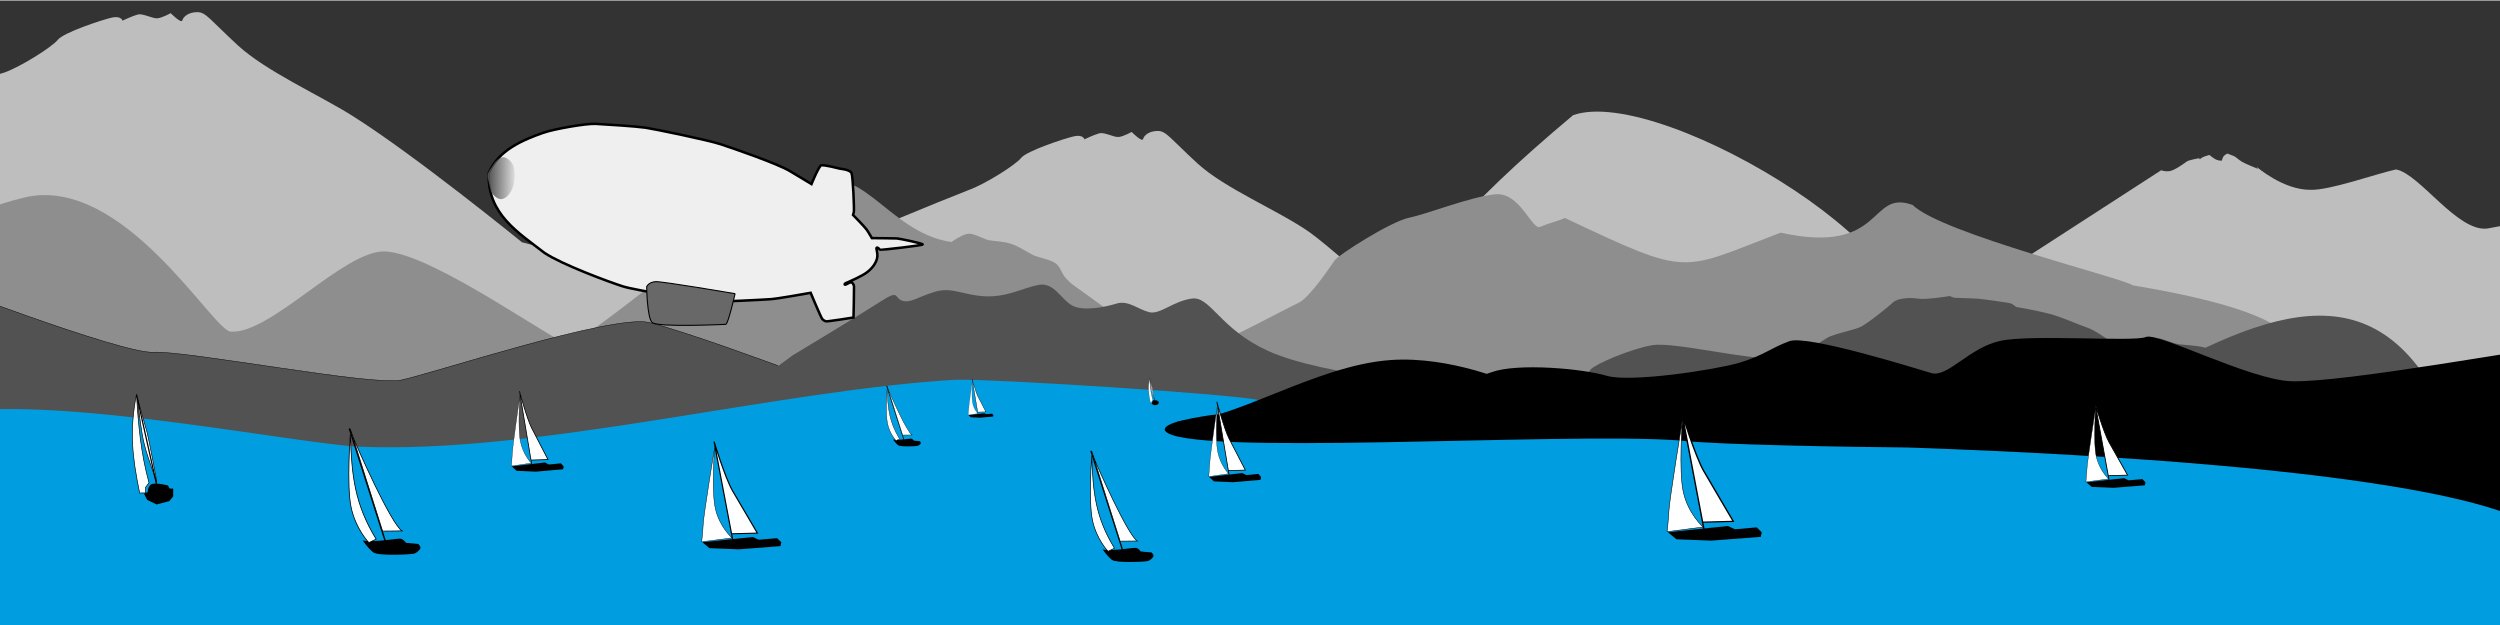 <?xml version="1.0" encoding="UTF-8" standalone="no"?>
<!-- Created by L3D for Freifunk Bodense (https://ffbsee.de/) -->
<!-- Lizenz: CC-BY-SA "Lilian Roller - Freifunk Bodensee-->
<svg
   xmlns:dc="http://purl.org/dc/elements/1.1/"
   xmlns:cc="http://creativecommons.org/ns#"
   xmlns:rdf="http://www.w3.org/1999/02/22-rdf-syntax-ns#"
   xmlns:svg="http://www.w3.org/2000/svg"
   xmlns="http://www.w3.org/2000/svg"
   xmlns:xlink="http://www.w3.org/1999/xlink"
   xmlns:sodipodi="http://sodipodi.sourceforge.net/DTD/sodipodi-0.dtd"
   xmlns:inkscape="http://www.inkscape.org/namespaces/inkscape"
   width="1200mm"
   height="300mm"
   viewBox="0 0 429.268 107.147"
   id="ffbsee_footer"
   version="1.1"
   sodipodi:docname="footer.ffbsee.animated.svg">
  <rect x="0" y="0" width="429.268" height="107.147" fill="#333333" stroke="none"/>
  <defs
     id="defs5145">
    <linearGradient
       inkscape:collect="always"
       xlink:href="#linearGradient6904"
       id="linearGradient6910"
       x1="18.599"
       y1="426.449"
       x2="24.324"
       y2="426.493"
       gradientUnits="userSpaceOnUse"
       gradientTransform="matrix(1.139,0,0,1.139,-5.44,-45.814)" />
    <linearGradient
       inkscape:collect="always"
       id="linearGradient6904">
      <stop
         style="stop-color:#505050;stop-opacity:1;"
         offset="0"
         id="stop6906" />
      <stop
         style="stop-color:#505050;stop-opacity:0;"
         offset="1"
         id="stop6908" />
    </linearGradient>
  </defs>
  <sodipodi:namedview
     id="base"
     pagecolor="#ffffff"
     bordercolor="#666666"
     borderopacity="1.0"
     inkscape:pageopacity="0.0"
     inkscape:pageshadow="2"
     inkscape:zoom="1.4"
     inkscape:cx="129.86013"
     inkscape:cy="64.82562"
     inkscape:document-units="px"
     inkscape:current-layer="layer1"
     showgrid="false"
     fit-margin-top="0"
     fit-margin-left="-15"
     fit-margin-right="-15"
     fit-margin-bottom="-2"
     inkscape:window-width="1920"
     inkscape:window-height="1015"
     inkscape:window-x="0"
     inkscape:window-y="0"
     inkscape:window-maximized="1" />
  <g
     inkscape:label="Ebene 1"
     inkscape:groupmode="layer"
     id="layer1"
     transform="translate(-150.165,-942.285)">
    <path
       style="fill:#bebebe;fill-opacity:1;fill-rule:evenodd;stroke:none;stroke-width:0.117;stroke-linecap:butt;stroke-linejoin:miter;stroke-miterlimit:4;stroke-dasharray:none;stroke-opacity:1"
       d="m 406.009,1009.332 c 0,0 -25.711,-23.582 -31.049,-27.302 -5.337,-3.72 -14.478,-7.441 -19.204,-11.791 -4.726,-4.35 -5.349,-5.552 -6.803,-5.552 -1.454,0 -2.345,0.744 -2.508,1.374 -0.164,0.63 -1.965,-1.202 -1.965,-1.202 0,0 -1.338,0.744 -2.176,0.859 -0.838,0.114 -2.467,-0.859 -3.36,-0.63 -0.894,0.229 -2.566,1.03 -2.566,1.03 0,0 -0.229,-0.859 -1.793,-0.515 -1.564,0.343 -8.151,2.518 -9.094,3.72 -0.943,1.202 -6.236,4.522 -8.971,5.495 -12.057,4.777 -41.731,16.704 -47.232,24.455 -4.982,8.185 27.828,20.59 27.828,20.59 l 113.69,4.808 -4.567,-14.653 z"
       id="path5675-6"
       inkscape:connector-curvature="0"
       sodipodi:nodetypes="csssccccccccccccc" />
    <path
       inkscape:connector-curvature="0"
       id="path9302"
       d="m 239.794,983.801 c 0,0 -18.49,-15.053 -29.217,-21.775 -5.653,-3.542 -14.773,-7.612 -19.596,-12.062 -4.822,-4.45 -5.458,-5.68 -6.942,-5.68 -1.484,0 -2.392,0.761 -2.56,1.405 -0.167,0.644 -2.005,-1.23 -2.005,-1.23 0,0 -1.365,0.761 -2.22,0.878 -0.855,0.117 -2.517,-0.878 -3.429,-0.644 -0.912,0.234 -2.619,1.054 -2.619,1.054 0,0 -0.234,-0.878 -1.83,-0.527 -1.596,0.351 -8.317,2.576 -9.279,3.806 -0.963,1.23 -6.363,4.626 -9.154,5.621 -2.79,0.995 -6.215,0.937 -9.51,3.455 -3.295,2.518 7.942,9.438 2.858,17.811 -5.084,8.373 -13.148,24.817 -13.148,24.817 l 139.245,8.159 -3.956,-18.23 z"
       style="fill:#bebebe;fill-opacity:1;fill-rule:evenodd;stroke:none;stroke-width:0.117;stroke-linecap:butt;stroke-linejoin:miter;stroke-miterlimit:4;stroke-dasharray:none;stroke-opacity:1"
       sodipodi:nodetypes="cssscccccccccscccc" />
    <path
       sodipodi:nodetypes="cssssssscccssssssssscccc"
       inkscape:connector-curvature="0"
       id="path6850-0"
       d="m 361.477,1010.666 c 0,0 -24.948,-18.009 -25.448,-18.396 -0.5,-0.387 -1.665,-1.051 -2.695,-2.129 -1.03,-1.078 -0.981,-2.101 -1.981,-2.765 -1,-0.664 -2.66,-0.912 -3.547,-1.272 -0.887,-0.359 -2.637,-1.603 -4.049,-2.046 -1.413,-0.442 -2.823,-0.442 -3.764,-0.608 -0.941,-0.166 -2.801,-1.382 -3.85,-1.078 -1.049,0.304 -2.37,1.189 -2.59,1.382 -11.452,-1.583 -16.278,-15.963 -24.837,-8.28 -0.098,-0.019 -0.627,-0.293 -0.627,-0.293 0,0 -3.26,0.665 -4.376,0.45 -1.116,-0.215 -2.874,-0.137 -3.534,0.645 -0.66,0.782 -3.709,3.792 -4.625,4.261 -0.916,0.469 -23.277,18.846 -27.54,20.774 -1.328,0.601 -23.515,-15.729 -31.789,-15.94 -7.033,-0.18 -19.603,14.278 -26.468,13.768 -3.108,-0.231 -18.524,-27.121 -35.469,-23.014 -12.186,2.954 -14.545,7.691 -16.416,8.59 -1.871,0.899 7.959,23.005 10.682,23.553 23.752,4.782 89.841,6.238 89.841,6.238 l -6.812,0.01 106.503,1.173 z"
       style="fill:#8e8e8e;fill-opacity:1;fill-rule:evenodd;stroke:none;stroke-width:0.1;stroke-linecap:butt;stroke-linejoin:miter;stroke-miterlimit:4;stroke-dasharray:none;stroke-opacity:1" />
    <rect
       style="fill:#009ee0;fill-opacity:1;fill-rule:evenodd;stroke:#009ee0;stroke-width:1px;stroke-linecap:butt;stroke-linejoin:miter;stroke-opacity:1"
       id="rect5329"
       width="472.246"
       height="34.345"
       x="121.396"
       y="1031.289" />
    <path
       style="fill:#bebebe;fill-opacity:1;fill-rule:evenodd;stroke:none;stroke-width:0.1;stroke-linecap:butt;stroke-linejoin:miter;stroke-miterlimit:4;stroke-dasharray:none;stroke-opacity:1"
       d="m 599.886,1035.813 1.69,-50.209 c -6.473,-4.12 -2.386,-8.555 -24.294,-4.165 -5.147,0.667 -11.637,-9.41 -15.704,-10.144 -3.574,0.791 -11.291,3.584 -14.665,3.5 -4.724,0.044 -9.287,-3.97 -9.287,-3.97 l 0.27,0.377 c 0,0 -2.22,-0.868 -2.839,-1.267 -0.619,-0.4 -1.074,-0.856 -1.321,-0.936 -0.246,-0.08 -1.11,-0.434 -1.11,-0.434 0,0 -0.448,0.228 -0.629,0.434 -0.182,0.205 -0.339,0.799 -0.339,0.799 0,0 -0.594,0 -1.026,-0.217 -0.432,-0.217 -1.094,-0.776 -1.094,-0.776 0,0 -0.877,0.228 -1.243,0.445 -0.366,0.217 -0.385,0.32 -0.385,0.32 l -0.146,-0.206 c 0,0 -1.756,0.32 -2.081,0.548 -0.325,0.228 -2.07,1.53 -2.948,1.667 -0.878,0.137 -1.475,-0.148 -1.475,-0.148 0,0 -45.389,29.325 -46.038,29.873 12.759,-12.691 -39.735,-44.754 -54.944,-39.325 -78.227,65.383 23.615,38.574 23.615,38.574 l -4.696,36.913 z"
       id="path3401-9"
       inkscape:connector-curvature="0"
       sodipodi:nodetypes="cccccccsccccccccccscccccc" />
    <path
       style="fill:#8e8e8e;fill-opacity:1;fill-rule:evenodd;stroke:none;stroke-width:0.1;stroke-linecap:butt;stroke-linejoin:miter;stroke-miterlimit:4;stroke-dasharray:none;stroke-opacity:1"
       d="m 516.304,991.176 c -1.084,-1.078 -32.801,-8.887 -37.723,-13.78 -7.646,-2.794 -4.678,8.701 -22.673,4.755 -17.449,6.627 -15.288,7.747 -37.036,-2.522 -0.964,0.469 -2.875,0.919 -4.27,1.525 -1.395,0.606 -3.434,-6.021 -7.711,-5.591 -4.277,0.43 -11.576,3.362 -14.782,4.027 -3.206,0.665 -12.086,6.373 -12.738,7.272 -0.652,0.899 -4.293,6.451 -6.263,7.35 -1.969,0.899 -11.944,6.333 -14.737,7.154 -2.793,0.821 -15.399,1.173 -15.399,1.173 l -1.118,11.064 142.844,1.173 c 60.219,-3.022 80.463,-15.482 31.605,-23.6 z"
       id="path6852-9"
       inkscape:connector-curvature="0"
       sodipodi:nodetypes="ccccsssssscccc" />
    <path
       style="fill:#525252;fill-opacity:1;fill-rule:evenodd;stroke:none;stroke-width:0.1;stroke-linecap:butt;stroke-linejoin:miter;stroke-miterlimit:4;stroke-dasharray:none;stroke-opacity:1"
       d="m 528.862,1001.909 c -1.739,-0.442 -3.475,-0.442 -4.634,-0.608 -1.159,-0.166 -3.449,-1.382 -4.74,-1.078 -1.291,0.304 -2.918,1.189 -3.188,1.382 -0.271,0.194 -2.331,-0.07 -3.467,-0.695 -1.136,-0.626 -2.977,-2.033 -4.255,-2.443 -1.279,-0.41 -4.202,-1.779 -6.517,-2.385 -2.315,-0.606 -5.713,-1.173 -5.713,-1.173 0,0 -0.46,-0.391 -0.775,-0.567 -0.314,-0.176 -5.133,-0.801 -5.831,-0.86 -0.698,-0.058 -3.9,-0.137 -4.021,-0.156 -0.12,-0.02 -0.773,-0.293 -0.773,-0.293 0,0 -4.014,0.665 -5.388,0.45 -1.374,-0.215 -3.539,-0.137 -4.351,0.645 -0.812,0.782 -4.567,3.792 -5.694,4.261 -1.127,0.469 -3.362,0.919 -4.994,1.525 -1.632,0.606 -4.017,3.362 -9.019,3.792 -5.003,0.43 -17.93,-2.893 -21.679,-2.229 -3.749,0.665 -9.746,3.245 -10.509,4.144 -0.763,0.899 -5.022,6.451 -7.325,7.35 -2.303,0.899 -13.97,6.333 -17.236,7.154 -3.267,0.821 -18.011,1.173 -18.011,1.173 l -1.308,11.064 197.527,2.144 c -9.177,-41.037 -25.058,-43.432 -48.099,-32.598 z"
       id="path4203-5"
       inkscape:connector-curvature="0"
       sodipodi:nodetypes="csscssscscccssssssssscccc" />
    <path
       sodipodi:nodetypes="cssscccc"
       style="fill:#525252;fill-opacity:1;fill-rule:evenodd;stroke:#000000;stroke-width:0.076;stroke-linecap:butt;stroke-linejoin:miter;stroke-miterlimit:4;stroke-dasharray:none;stroke-opacity:1"
       d="m 283.718,1004.981 c 0,0 -15.96,-5.914 -22.122,-7.406 -6.162,-1.492 -37.633,8.908 -42.624,9.902 -4.991,0.995 -37.04,-5.125 -42.447,-4.793 -5.407,0.332 -39.211,-12.679 -39.211,-12.679 l 2.468,30.95 c 0,0 156.059,8.565 156.057,8.343 -0.003,-0.221 -12.12,-24.317 -12.12,-24.317 z"
       id="path5679-1"
       inkscape:connector-curvature="0" />
    <path
       style="fill:#525252;fill-opacity:1;fill-rule:evenodd;stroke:none;stroke-width:0.1;stroke-linecap:butt;stroke-linejoin:miter;stroke-miterlimit:4;stroke-dasharray:none;stroke-opacity:1"
       d="m 400.466,1008.555 c 0,0 -22.824,-1.677 -32.567,-6.099 -8.283,-3.76 -9.874,-9.422 -13.077,-8.992 -3.203,0.43 -5.455,2.776 -7.296,2.346 -1.84,-0.43 -3.61,-2.111 -5.639,-1.486 -2.029,0.626 -5.777,1.368 -7.661,0.313 -1.883,-1.056 -3.076,-4.027 -5.731,-3.519 -2.655,0.508 -5.42,2.15 -9.214,1.955 -3.794,-0.196 -5.64,-1.642 -8.567,-0.782 -2.927,0.86 -4.209,2.033 -5.659,1.525 -1.45,-0.508 -0.365,-1.994 -3.752,0.195 -3.387,2.189 -15.071,9.227 -15.071,9.227 l -8.872,6.529 7.984,1.329 64.453,3.519 38.439,7.194 z"
       id="path5673-1"
       inkscape:connector-curvature="0"
       sodipodi:nodetypes="csssssssssscccccc" />
    <path
       sodipodi:nodetypes="csssssssssscccc"
       style="fill:#000000;fill-opacity:1;fill-rule:evenodd;stroke:none;stroke-width:0.1;stroke-linecap:butt;stroke-linejoin:miter;stroke-miterlimit:4;stroke-dasharray:none;stroke-opacity:1"
       d="m 614.188,1039.589 c 0,0 6.983,-40.093 -24.224,-38.047 -4.312,0.283 -37.438,6.441 -46.418,6.116 -7.084,-0.257 -22.928,-8.478 -24.913,-7.593 -1.984,0.885 -19.623,-0.499 -24.99,0.662 -5.367,1.161 -9.059,6.362 -11.853,5.533 -2.794,-0.829 -21.236,-6.589 -24.346,-5.483 -3.111,1.106 -4.494,2.488 -8.599,3.704 -4.105,1.216 -18.765,3.454 -22.823,2.237 -4.058,-1.216 -15.266,-2.224 -19.701,-0.621 -4.434,1.603 -21.123,6.044 -29.68,6.652 -8.557,0.608 -81.122,2.213 -81.122,2.213 l 76.568,19.209 195.126,-2.233 z"
       id="path5860-6"
       inkscape:connector-curvature="0" />
    <path
       style="fill:#009ee0;fill-opacity:1;fill-rule:evenodd;stroke:none;stroke-width:0.1;stroke-linecap:butt;stroke-linejoin:miter;stroke-miterlimit:4;stroke-dasharray:none;stroke-opacity:1"
       d="m 477.796,1019.04 c -9.696,-0.079 -33.334,-0.469 -39.242,-1.212 -20.203,-1.476 -85.277,2.853 -88.342,-1.665 -1.24,-2.877 23.038,-3.46 16.281,-5.229 -3.966,-1.038 -45.69,-3.696 -52.157,-3.53 -30.703,1.754 -72.258,12.895 -102.909,11.478 -14.763,-0.956 -70.705,-12.806 -78.316,-1.785 -30.686,55.619 112.135,23.213 392.809,25.361 62.18,7.717 117.683,-17.604 -48.124,-23.418 z"
       id="path5879-8"
       inkscape:connector-curvature="0"
       sodipodi:nodetypes="cccsccccc" />
    <path
       style="fill:#000000;fill-rule:evenodd;stroke:#000000;stroke-width:0.626px;stroke-linecap:butt;stroke-linejoin:miter;stroke-opacity:1"
       d="m 352.362,1014.885 c 9.227,0.235 23.673,-9.673 36.672,-10.556 10.227,-0.694 20.486,3.91 20.486,3.91 l -20.955,6.255 z"
       id="path6848-9"
       inkscape:connector-curvature="0"
       sodipodi:nodetypes="csccc" />
<g
       transform="matrix(0.537,0,0,0.537,259.649,713.37)"
       id="g6336">
      <path
         style="fill:#000000;fill-rule:evenodd;stroke:#000000;stroke-width:0;stroke-linecap:butt;stroke-linejoin:miter;stroke-miterlimit:4;stroke-dasharray:none;stroke-opacity:1"
         d="m 164.297,554.891 c 0.086,0.161 0.165,0.33 0.255,0.487 0.248,0.119 0.497,0.238 0.745,0.357 0.339,-0.088 0.677,-0.177 1.016,-0.266 0.098,-0.127 0.205,-0.251 0.297,-0.381 0,-0.201 0,-0.402 0,-0.604 -0.1,-0.028 -0.262,0.035 -0.317,-0.059 -0.05,-0.086 -0.061,-0.221 -0.187,-0.214 -0.344,-0.079 -0.698,-0.15 -1.053,-0.121 -0.125,0.011 -0.247,0.071 -0.315,0.179 -0.103,0.137 -0.151,0.31 -0.144,0.48 -0.099,0.047 -0.198,0.094 -0.297,0.141 z"
         id="path6338"
         inkscape:connector-curvature="0" />
                <animateMotion dur="4200s" 
                         values="5,0; -5,0" 
                         repeatCount="indefinite" />
      <path
         style="fill:#ffffff;fill-rule:evenodd;stroke:#000000;stroke-width:0.05;stroke-linecap:butt;stroke-linejoin:miter;stroke-miterlimit:4;stroke-dasharray:none;stroke-opacity:1"
         d="m 163.797,547.406 c 0,0 0.232,2.449 0.538,3.622 0.306,1.173 0.985,2.948 0.985,2.948 0,0 -0.61,-3.316 -0.78,-3.953 -0.17,-0.637 -0.744,-2.618 -0.744,-2.618 z"
         id="path6340"
         inkscape:connector-curvature="0" />
      <path
         style="fill:none;fill-rule:evenodd;stroke:#000000;stroke-width:0.1;stroke-linecap:butt;stroke-linejoin:miter;stroke-miterlimit:4;stroke-dasharray:none;stroke-opacity:1"
         d="M 163.703,547.031 165.312,554.25"
         id="path6342"
         inkscape:connector-curvature="0" />
      <path
         style="fill:#ffffff;fill-rule:evenodd;stroke:#000000;stroke-width:0.051;stroke-linecap:butt;stroke-linejoin:miter;stroke-miterlimit:4;stroke-dasharray:none;stroke-opacity:1"
         d="m 163.953,554.827 0.476,-0.008 -0.008,-0.44 0.273,-0.359 c -0.634,-2.33 -0.84,-4.425 -0.992,-7.02 -0.562,2.928 -0.349,4.89 0.25,7.828 z"
         id="path6344"
         inkscape:connector-curvature="0"
         sodipodi:nodetypes="cccccc" />
    </g>
    <g
       id="zeppelin"
       transform="matrix(0.805,0,0,0.805,221.228,618.822)">
      <path
         sodipodi:nodetypes="ccssscscsscsccsscsssscscssccssccc"
         inkscape:connector-curvature="0"
         id="path6854-9"
         d="m 27.637,430.017 c 2.277,-0.783 9.073,-1.992 11.136,-1.886 2.064,0.107 8.717,0.534 10.638,0.818 1.921,0.285 13.307,2.633 16.011,3.522 2.704,0.889 12.204,4.163 14.837,5.764 2.633,1.601 4.554,2.74 4.554,2.74 0,0 1.53,-3.771 2.064,-3.985 0.534,-0.213 4.056,0.712 4.056,0.712 0,0 2.099,0.178 2.419,0.925 0.32,0.747 0.605,7.97 0.498,8.29 -0.107,0.32 -0.178,0.64 -0.178,0.64 0,0 2.419,2.455 2.882,3.095 0.463,0.64 1.139,1.85 1.139,1.85 0,0 4.839,0.035 5.372,0.071 0.534,0.035 5.55,1.067 5.479,1.281 -0.071,0.213 -8.895,1.21 -9.073,1.139 -0.178,-0.071 -0.391,-0.498 -0.712,-0.463 -0.32,0.035 0.32,1.139 0.036,2.313 -0.285,1.174 -1.21,2.277 -2.241,3.024 -1.032,0.747 -3.344,1.779 -3.843,1.992 -0.498,0.213 -0.854,0.285 -0.818,0.534 0.036,0.249 0.961,-0.427 1.281,-0.463 0.32,-0.035 0.676,0.391 0.712,0.889 0.036,0.498 -0.107,6.618 -0.107,6.618 0,0 -5.586,0.889 -5.835,0.818 -0.249,-0.071 -0.569,-0.178 -0.854,-0.534 -0.285,-0.356 -2.455,-5.55 -2.455,-5.55 0,0 -6.938,1.245 -8.468,1.352 -1.53,0.107 -11.457,0.64 -12.951,0.498 -1.494,-0.142 -15.797,-2.313 -18.679,-3.238 -2.882,-0.925 -12.915,-4.625 -16.651,-7.116 -5.641,-4.382 -12.257,-8.31 -11.913,-17.024 2.012,-4.902 7.289,-7.088 11.664,-8.628 z"
         style="fill:#efefef;fill-opacity:1;fill-rule:evenodd;stroke:#000000;stroke-width:0.542;stroke-linecap:butt;stroke-linejoin:miter;stroke-miterlimit:4;stroke-dasharray:none;stroke-opacity:1" />
                <animateMotion dur="180s" 
                         values="350,-10; 50,10; -2,10;-200,-25" 
                         repeatCount="indefinite" />

        <path
         inkscape:connector-curvature="0"
         id="path6874"
         d="m 68.518,464.35 c 0,0 -1.494,6.547 -1.992,6.547 -0.498,0 -14.659,0.712 -15.726,-0.427 -1.067,-1.139 -1.139,-7.614 -1.139,-7.614 0,0 0.427,-0.996 1.921,-1.067 1.494,-0.071 16.936,2.562 16.936,2.562 z"
         style="fill:#686868;fill-opacity:1;fill-rule:evenodd;stroke:#000000;stroke-width:0.228;stroke-linecap:butt;stroke-linejoin:miter;stroke-miterlimit:4;stroke-dasharray:none;stroke-opacity:1" />
      <path
         sodipodi:nodetypes="ccssccc"
         inkscape:connector-curvature="0"
         id="path6894"
         d="m 17.303,436.263 c 0.906,-0.956 1.711,-1.208 2.315,-0.906 0.604,0.302 1.66,1.107 1.811,2.516 0.151,1.409 0.101,3.145 -0.579,4.403 -0.679,1.258 -1.409,1.862 -2.239,1.912 -0.83,0.05 -1.912,-1.031 -2.189,-1.711 -0.904,-4.168 -1.191,-2.969 0.881,-6.214 z"
         style="fill:url(#linearGradient6910);fill-opacity:1;fill-rule:evenodd;stroke:none;stroke-width:0;stroke-linecap:butt;stroke-linejoin:miter;stroke-miterlimit:4;stroke-dasharray:none;stroke-opacity:1" />
    </g>
    <g
       id="boot3"
       transform="matrix(0.488,0,0,0.488,250.686,748.349)">
      <path
         inkscape:connector-curvature="0"
         id="path6050"
         d="m 136.141,531.342 c 0,0 -1.21,8.414 -1.268,9.653 -0.058,1.239 -0.173,2.248 -0.173,2.248 l 3.371,-0.49 c 0,0 -1.383,-1.383 -1.844,-3.688 -0.461,-2.305 -0.086,-7.723 -0.086,-7.723 z"
         style="fill:#ffffff;fill-rule:evenodd;stroke:#000000;stroke-width:0.051;stroke-linecap:butt;stroke-linejoin:miter;stroke-miterlimit:4;stroke-dasharray:none;stroke-opacity:1" />
                <animateMotion dur="300s" 
                         values="39,0; 0,0; -20,4; -70,8; -200,2" 
                         repeatCount="indefinite" />
      <path
         inkscape:connector-curvature="0"
         id="path6048"
         d="m 138.164,543.061 -2.086,-12.489 c 0,0 1.234,4.614 2.057,6.23 0.823,1.616 2.762,5.348 2.762,5.348 l -2.88,0.088"
         style="fill:#ffffff;fill-rule:evenodd;stroke:#000000;stroke-width:0.133;stroke-linecap:butt;stroke-linejoin:miter;stroke-miterlimit:4;stroke-dasharray:none;stroke-opacity:1" />
      <path
         inkscape:connector-curvature="0"
         id="path6052"
         d="m 143.559,543.308 -0.086,0.49 -4.639,0.403 -3.256,-0.144 -0.807,-0.749 5.619,-0.663 0.663,0.346 2.046,-0.202 z"
         style="fill:#000000;fill-rule:evenodd;stroke:#000000;stroke-width:0;stroke-linecap:butt;stroke-linejoin:miter;stroke-miterlimit:4;stroke-dasharray:none;stroke-opacity:1" />
    </g>
    <g
       id="boot2"
       transform="matrix(1.236,0,0,1.236,41.768,349.798)">
      <path
         inkscape:connector-curvature="0"
         id="path6067"
         d="m 210.875,532.875 2.516,7.891"
         style="fill:none;fill-rule:evenodd;stroke:#000000;stroke-width:0.1;stroke-linecap:butt;stroke-linejoin:miter;stroke-miterlimit:4;stroke-dasharray:none;stroke-opacity:1" />
                <animateMotion dur="720s" 
                         values="120,4; 30,2; 0,0; -20,3; -70,9; -300,2" 
                         repeatCount="indefinite" />
      <path
         inkscape:connector-curvature="0"
         id="path6069"
         d="m 214.39,539.71 c -0.719,-0.438 -3.016,-5.609 -3.234,-6.188 -0.219,-0.578 -0.219,-0.609 -0.219,-0.609 l 2.156,6.812 z"
         style="fill:#ffffff;fill-rule:evenodd;stroke:#000000;stroke-width:0.05;stroke-linecap:butt;stroke-linejoin:miter;stroke-miterlimit:4;stroke-dasharray:none;stroke-opacity:1" />
      <path
         inkscape:connector-curvature="0"
         id="path6073"
         d="m 211.767,540.349 c 0.884,0.155 2.364,-0.177 2.563,-0.11 0.199,0.066 0.32,0.265 0.32,0.265 l 0.829,0.077 c 0,0 0.177,0.177 0.133,0.298 -0.044,0.122 -0.232,0.276 -0.387,0.343 -0.155,0.066 -2.409,0.177 -2.751,-0.077 -0.343,-0.254 -0.707,-0.795 -0.707,-0.795 z"
         style="fill:#000000;fill-rule:evenodd;stroke:#000000;stroke-width:0;stroke-linecap:butt;stroke-linejoin:miter;stroke-miterlimit:4;stroke-dasharray:none;stroke-opacity:1" />
      <path
         sodipodi:nodetypes="ccscc"
         inkscape:connector-curvature="0"
         id="path6071"
         d="m 212.664,540.26 -0.487,0.232 c 0,0 -0.877,-0.897 -1.186,-2.367 -0.309,-1.47 -0.049,-4.89 -0.049,-4.89 0.081,2.794 0.293,4.7 1.722,7.025 z"
         style="fill:#ffffff;fill-rule:evenodd;stroke:#000000;stroke-width:0.051;stroke-linecap:butt;stroke-linejoin:miter;stroke-miterlimit:4;stroke-dasharray:none;stroke-opacity:1" />
    </g>
    <g
       transform="matrix(1.014,0,0,1.014,221.125,473.182)"
       id="g6356">
      <path
         inkscape:connector-curvature="0"
         id="path6358"
         d="m 136.141,531.342 c 0,0 -1.21,8.414 -1.268,9.653 -0.058,1.239 -0.173,2.248 -0.173,2.248 l 3.371,-0.49 c 0,0 -1.383,-1.383 -1.844,-3.688 -0.461,-2.305 -0.086,-7.723 -0.086,-7.723 z"
         style="fill:#ffffff;fill-rule:evenodd;stroke:#000000;stroke-width:0.051;stroke-linecap:butt;stroke-linejoin:miter;stroke-miterlimit:4;stroke-dasharray:none;stroke-opacity:1" />
      <path
         inkscape:connector-curvature="0"
         id="path6360"
         d="m 138.164,543.061 -2.086,-12.489 c 0,0 1.234,4.614 2.057,6.23 0.823,1.616 2.762,5.348 2.762,5.348 l -2.88,0.088"
         style="fill:#ffffff;fill-rule:evenodd;stroke:#000000;stroke-width:0.133;stroke-linecap:butt;stroke-linejoin:miter;stroke-miterlimit:4;stroke-dasharray:none;stroke-opacity:1" />
      <path
         inkscape:connector-curvature="0"
         id="path6362"
         d="m 143.559,543.308 -0.086,0.49 -4.639,0.403 -3.256,-0.144 -0.807,-0.749 5.619,-0.663 0.663,0.346 2.046,-0.202 z"
         style="fill:#000000;fill-rule:evenodd;stroke:#000000;stroke-width:0;stroke-linecap:butt;stroke-linejoin:miter;stroke-miterlimit:4;stroke-dasharray:none;stroke-opacity:1" />
    </g>
    <g
       transform="matrix(2.168,0,0,2.168,-181.305,-176.015)"
       id="g9322">
      <path
         style="fill:#000000;fill-rule:evenodd;stroke:#000000;stroke-width:0;stroke-linecap:butt;stroke-linejoin:miter;stroke-miterlimit:4;stroke-dasharray:none;stroke-opacity:1"
         d="m 164.297,554.891 c 0.086,0.161 0.165,0.33 0.255,0.487 0.248,0.119 0.497,0.238 0.745,0.357 0.339,-0.088 0.677,-0.177 1.016,-0.266 0.098,-0.127 0.205,-0.251 0.297,-0.381 0,-0.201 0,-0.402 0,-0.604 -0.1,-0.028 -0.262,0.035 -0.317,-0.059 -0.05,-0.086 -0.061,-0.221 -0.187,-0.214 -0.344,-0.079 -0.698,-0.15 -1.053,-0.121 -0.125,0.011 -0.247,0.071 -0.315,0.179 -0.103,0.137 -0.151,0.31 -0.144,0.48 -0.099,0.047 -0.198,0.094 -0.297,0.141 z"
         id="path9324"
         inkscape:connector-curvature="0" />
      <path
         style="fill:#ffffff;fill-rule:evenodd;stroke:#000000;stroke-width:0.05;stroke-linecap:butt;stroke-linejoin:miter;stroke-miterlimit:4;stroke-dasharray:none;stroke-opacity:1"
         d="m 163.797,547.406 c 0,0 0.232,2.449 0.538,3.622 0.306,1.173 0.985,2.948 0.985,2.948 0,0 -0.61,-3.316 -0.78,-3.953 -0.17,-0.637 -0.744,-2.618 -0.744,-2.618 z"
         id="path9326"
         inkscape:connector-curvature="0" />
      <path
         style="fill:none;fill-rule:evenodd;stroke:#000000;stroke-width:0.1;stroke-linecap:butt;stroke-linejoin:miter;stroke-miterlimit:4;stroke-dasharray:none;stroke-opacity:1"
         d="M 163.703,547.031 165.312,554.25"
         id="path9328"
         inkscape:connector-curvature="0" />
      <path
         style="fill:#ffffff;fill-rule:evenodd;stroke:#000000;stroke-width:0.051;stroke-linecap:butt;stroke-linejoin:miter;stroke-miterlimit:4;stroke-dasharray:none;stroke-opacity:1"
         d="m 163.953,554.827 0.476,-0.008 -0.008,-0.44 0.273,-0.359 c -0.634,-2.33 -0.84,-4.425 -0.992,-7.02 -0.562,2.928 -0.349,4.89 0.25,7.828 z"
         id="path9330"
         inkscape:connector-curvature="0"
         sodipodi:nodetypes="cccccc" />
    </g>
    <g
       id="boot4"
       transform="matrix(1.834,0,0,1.615,189.374,156.147)">
      <path
         style="fill:#ffffff;fill-rule:evenodd;stroke:#000000;stroke-width:0.051;stroke-linecap:butt;stroke-linejoin:miter;stroke-miterlimit:4;stroke-dasharray:none;stroke-opacity:1"
         d="m 136.141,531.342 c 0,0 -1.21,8.414 -1.268,9.653 -0.058,1.239 -0.173,2.248 -0.173,2.248 l 3.371,-0.49 c 0,0 -1.383,-1.383 -1.844,-3.688 -0.461,-2.305 -0.086,-7.723 -0.086,-7.723 z"
         id="path6834-5"
         inkscape:connector-curvature="0" />
                <animateMotion dur="420s" 
                         values="0,0; -350,0; -350,100; 150,100; 150,0; 0,0" 
                         repeatCount="indefinite" />
      <path
         style="fill:#ffffff;fill-rule:evenodd;stroke:#000000;stroke-width:0.133;stroke-linecap:butt;stroke-linejoin:miter;stroke-miterlimit:4;stroke-dasharray:none;stroke-opacity:1"
         d="m 138.164,543.061 -2.086,-12.489 c 0,0 1.234,4.614 2.057,6.23 0.823,1.616 2.762,5.348 2.762,5.348 l -2.88,0.088"
         id="path6836-3"
         inkscape:connector-curvature="0" />
      <path
         style="fill:#000000;fill-rule:evenodd;stroke:#000000;stroke-width:0;stroke-linecap:butt;stroke-linejoin:miter;stroke-miterlimit:4;stroke-dasharray:none;stroke-opacity:1"
         d="m 143.559,543.308 -0.086,0.49 -4.639,0.403 -3.256,-0.144 -0.807,-0.749 5.619,-0.663 0.663,0.346 2.046,-0.202 z"
         id="path6838-9"
         inkscape:connector-curvature="0" />
    </g>
    <g
       transform="matrix(1.155,0,0,1.06,352.747,449.107)"
       id="boot5">
      <path
         inkscape:connector-curvature="0"
         id="path6842-8"
         d="m 136.141,531.342 c 0,0 -1.21,8.414 -1.268,9.653 -0.058,1.239 -0.173,2.248 -0.173,2.248 l 3.371,-0.49 c 0,0 -1.383,-1.383 -1.844,-3.688 -0.461,-2.305 -0.086,-7.723 -0.086,-7.723 z"
         style="fill:#ffffff;fill-rule:evenodd;stroke:#000000;stroke-width:0.051;stroke-linecap:butt;stroke-linejoin:miter;stroke-miterlimit:4;stroke-dasharray:none;stroke-opacity:1" />
                <animateMotion dur="1600s" 
                         values="0,0; -500,0; -500,150; 250,150; 250,20;50,18; 0,0" 
                         repeatCount="indefinite" />
      <path
         inkscape:connector-curvature="0"
         id="path6844-5"
         d="m 138.164,543.061 -2.086,-12.489 c 0,0 1.234,4.614 2.057,6.23 0.823,1.616 2.762,5.348 2.762,5.348 l -2.88,0.088"
         style="fill:#ffffff;fill-rule:evenodd;stroke:#000000;stroke-width:0.133;stroke-linecap:butt;stroke-linejoin:miter;stroke-miterlimit:4;stroke-dasharray:none;stroke-opacity:1" />
      <path
         inkscape:connector-curvature="0"
         id="path6846-1"
         d="m 143.559,543.308 -0.086,0.49 -4.639,0.403 -3.256,-0.144 -0.807,-0.749 5.619,-0.663 0.663,0.346 2.046,-0.202 z"
         style="fill:#000000;fill-rule:evenodd;stroke:#000000;stroke-width:0;stroke-linecap:butt;stroke-linejoin:miter;stroke-miterlimit:4;stroke-dasharray:none;stroke-opacity:1" />
    </g>
    <g
       transform="matrix(1.543,0,0,1.358,62.803,297.498)"
       id="boot7">
      <path
         inkscape:connector-curvature="0"
         id="path5295"
         d="m 136.141,531.342 c 0,0 -1.21,8.414 -1.268,9.653 -0.058,1.239 -0.173,2.248 -0.173,2.248 l 3.371,-0.49 c 0,0 -1.383,-1.383 -1.844,-3.688 -0.461,-2.305 -0.086,-7.723 -0.086,-7.723 z"
         style="fill:#ffffff;fill-rule:evenodd;stroke:#000000;stroke-width:0.051;stroke-linecap:butt;stroke-linejoin:miter;stroke-miterlimit:4;stroke-dasharray:none;stroke-opacity:1" />
                <animateMotion dur="2500s" 
                         values="0,0; -500,0; -500,150; 250,150; 250,70;50,18; 0,0" 
                         repeatCount="indefinite" />
      <path
         inkscape:connector-curvature="0"
         id="path5297"
         d="m 138.164,543.061 -2.086,-12.489 c 0,0 1.234,4.614 2.057,6.23 0.823,1.616 2.762,5.348 2.762,5.348 l -2.88,0.088"
         style="fill:#ffffff;fill-rule:evenodd;stroke:#000000;stroke-width:0.133;stroke-linecap:butt;stroke-linejoin:miter;stroke-miterlimit:4;stroke-dasharray:none;stroke-opacity:1" />
      <path
         inkscape:connector-curvature="0"
         id="path5299"
         d="m 143.559,543.308 -0.086,0.49 -4.639,0.403 -3.256,-0.144 -0.807,-0.749 5.619,-0.663 0.663,0.346 2.046,-0.202 z"
         style="fill:#000000;fill-rule:evenodd;stroke:#000000;stroke-width:0;stroke-linecap:butt;stroke-linejoin:miter;stroke-miterlimit:4;stroke-dasharray:none;stroke-opacity:1" />
    </g>
    <g
       id="g5301"
       transform="matrix(1.014,0,0,1.014,101.381,471.368)">
      <path
         style="fill:#ffffff;fill-rule:evenodd;stroke:#000000;stroke-width:0.051;stroke-linecap:butt;stroke-linejoin:miter;stroke-miterlimit:4;stroke-dasharray:none;stroke-opacity:1"
         d="m 136.141,531.342 c 0,0 -1.21,8.414 -1.268,9.653 -0.058,1.239 -0.173,2.248 -0.173,2.248 l 3.371,-0.49 c 0,0 -1.383,-1.383 -1.844,-3.688 -0.461,-2.305 -0.086,-7.723 -0.086,-7.723 z"
         id="path5303"
         inkscape:connector-curvature="0" />
      <path
         style="fill:#ffffff;fill-rule:evenodd;stroke:#000000;stroke-width:0.133;stroke-linecap:butt;stroke-linejoin:miter;stroke-miterlimit:4;stroke-dasharray:none;stroke-opacity:1"
         d="m 138.164,543.061 -2.086,-12.489 c 0,0 1.234,4.614 2.057,6.23 0.823,1.616 2.762,5.348 2.762,5.348 l -2.88,0.088"
         id="path5305"
         inkscape:connector-curvature="0" />
      <path
         style="fill:#000000;fill-rule:evenodd;stroke:#000000;stroke-width:0;stroke-linecap:butt;stroke-linejoin:miter;stroke-miterlimit:4;stroke-dasharray:none;stroke-opacity:1"
         d="m 143.559,543.308 -0.086,0.49 -4.639,0.403 -3.256,-0.144 -0.807,-0.749 5.619,-0.663 0.663,0.346 2.046,-0.202 z"
         id="path5307"
         inkscape:connector-curvature="0" />
    </g>
    <g
       id="boot9"
       transform="matrix(2.573,0,0,2.573,-332.431,-355.316)">
      <path
         inkscape:connector-curvature="0"
         id="path5311"
         d="m 210.875,532.875 2.516,7.891"
         style="fill:none;fill-rule:evenodd;stroke:#000000;stroke-width:0.1;stroke-linecap:butt;stroke-linejoin:miter;stroke-miterlimit:4;stroke-dasharray:none;stroke-opacity:1" />
                <animateMotion dur="700s" 
                         values="0,0; -500,0; -500,150; 450,150; 450,2; 0,0" 
                         repeatCount="indefinite" />
      <path
         inkscape:connector-curvature="0"
         id="path5313"
         d="m 214.39,539.71 c -0.719,-0.438 -3.016,-5.609 -3.234,-6.188 -0.219,-0.578 -0.219,-0.609 -0.219,-0.609 l 2.156,6.812 z"
         style="fill:#ffffff;fill-rule:evenodd;stroke:#000000;stroke-width:0.05;stroke-linecap:butt;stroke-linejoin:miter;stroke-miterlimit:4;stroke-dasharray:none;stroke-opacity:1" />
      <path
         inkscape:connector-curvature="0"
         id="path5315"
         d="m 211.767,540.349 c 0.884,0.155 2.364,-0.177 2.563,-0.11 0.199,0.066 0.32,0.265 0.32,0.265 l 0.829,0.077 c 0,0 0.177,0.177 0.133,0.298 -0.044,0.122 -0.232,0.276 -0.387,0.343 -0.155,0.066 -2.409,0.177 -2.751,-0.077 -0.343,-0.254 -0.707,-0.795 -0.707,-0.795 z"
         style="fill:#000000;fill-rule:evenodd;stroke:#000000;stroke-width:0;stroke-linecap:butt;stroke-linejoin:miter;stroke-miterlimit:4;stroke-dasharray:none;stroke-opacity:1" />
      <path
         sodipodi:nodetypes="ccscc"
         inkscape:connector-curvature="0"
         id="path5317"
         d="m 212.664,540.26 -0.487,0.232 c 0,0 -0.877,-0.897 -1.186,-2.367 -0.309,-1.47 -0.049,-4.89 -0.049,-4.89 0.081,2.794 0.293,4.7 1.722,7.025 z"
         style="fill:#ffffff;fill-rule:evenodd;stroke:#000000;stroke-width:0.051;stroke-linecap:butt;stroke-linejoin:miter;stroke-miterlimit:4;stroke-dasharray:none;stroke-opacity:1" />
    </g>
    <g
       id="boot1"
       transform="matrix(2.266,0,0,2.266,-140.366,-187.892)">
      <path
         inkscape:connector-curvature="0"
         id="path5321"
         d="m 210.875,532.875 2.516,7.891"
         style="fill:none;fill-rule:evenodd;stroke:#000000;stroke-width:0.1;stroke-linecap:butt;stroke-linejoin:miter;stroke-miterlimit:4;stroke-dasharray:none;stroke-opacity:1" />
                <animateMotion dur="10000s" 
                         values="0,0; -500,0; -500,150; 240,150; 450,0;50,-2; 0,0" 
                         repeatCount="indefinite" />
      <path
         inkscape:connector-curvature="0"
         id="path5323"
         d="m 214.39,539.71 c -0.719,-0.438 -3.016,-5.609 -3.234,-6.188 -0.219,-0.578 -0.219,-0.609 -0.219,-0.609 l 2.156,6.812 z"
         style="fill:#ffffff;fill-rule:evenodd;stroke:#000000;stroke-width:0.05;stroke-linecap:butt;stroke-linejoin:miter;stroke-miterlimit:4;stroke-dasharray:none;stroke-opacity:1" />
      <path
         inkscape:connector-curvature="0"
         id="path5325"
         d="m 211.767,540.349 c 0.884,0.155 2.364,-0.177 2.563,-0.11 0.199,0.066 0.32,0.265 0.32,0.265 l 0.829,0.077 c 0,0 0.177,0.177 0.133,0.298 -0.044,0.122 -0.232,0.276 -0.387,0.343 -0.155,0.066 -2.409,0.177 -2.751,-0.077 -0.343,-0.254 -0.707,-0.795 -0.707,-0.795 z"
         style="fill:#000000;fill-rule:evenodd;stroke:#000000;stroke-width:0;stroke-linecap:butt;stroke-linejoin:miter;stroke-miterlimit:4;stroke-dasharray:none;stroke-opacity:1" />
      <path
         sodipodi:nodetypes="ccscc"
         inkscape:connector-curvature="0"
         id="path5327"
         d="m 212.664,540.26 -0.487,0.232 c 0,0 -0.877,-0.897 -1.186,-2.367 -0.309,-1.47 -0.049,-4.89 -0.049,-4.89 0.081,2.794 0.293,4.7 1.722,7.025 z"
         style="fill:#ffffff;fill-rule:evenodd;stroke:#000000;stroke-width:0.051;stroke-linecap:butt;stroke-linejoin:miter;stroke-miterlimit:4;stroke-dasharray:none;stroke-opacity:1" />
    </g>
    <g
       id="boot10"
       transform="matrix(2.018,0,0,1.777,339.467,77.484)">
      <path
         style="fill:#ffffff;fill-rule:evenodd;stroke:#000000;stroke-width:0.051;stroke-linecap:butt;stroke-linejoin:miter;stroke-miterlimit:4;stroke-dasharray:none;stroke-opacity:1"
         d="m 136.141,531.342 c 0,0 -1.21,8.414 -1.268,9.653 -0.058,1.239 -0.173,2.248 -0.173,2.248 l 3.371,-0.49 c 0,0 -1.383,-1.383 -1.844,-3.688 -0.461,-2.305 -0.086,-7.723 -0.086,-7.723 z"
         id="path4231"
         inkscape:connector-curvature="0" />
                <animateMotion dur="7000s" 
                         values="0,0; -500,0" 
                         repeatCount="indefinite" />    
  <path
         style="fill:#ffffff;fill-rule:evenodd;stroke:#000000;stroke-width:0.133;stroke-linecap:butt;stroke-linejoin:miter;stroke-miterlimit:4;stroke-dasharray:none;stroke-opacity:1"
         d="m 138.164,543.061 -2.086,-12.489 c 0,0 1.234,4.614 2.057,6.23 0.823,1.616 2.762,5.348 2.762,5.348 l -2.88,0.088"
         id="path4233"
         inkscape:connector-curvature="0" />
      <path
         style="fill:#000000;fill-rule:evenodd;stroke:#000000;stroke-width:0;stroke-linecap:butt;stroke-linejoin:miter;stroke-miterlimit:4;stroke-dasharray:none;stroke-opacity:1"
         d="m 143.559,543.308 -0.086,0.49 -4.639,0.403 -3.256,-0.144 -0.807,-0.749 5.619,-0.663 0.663,0.346 2.046,-0.202 z"
         id="path4235"
         inkscape:connector-curvature="0" />
    </g>
  </g>
</svg>
